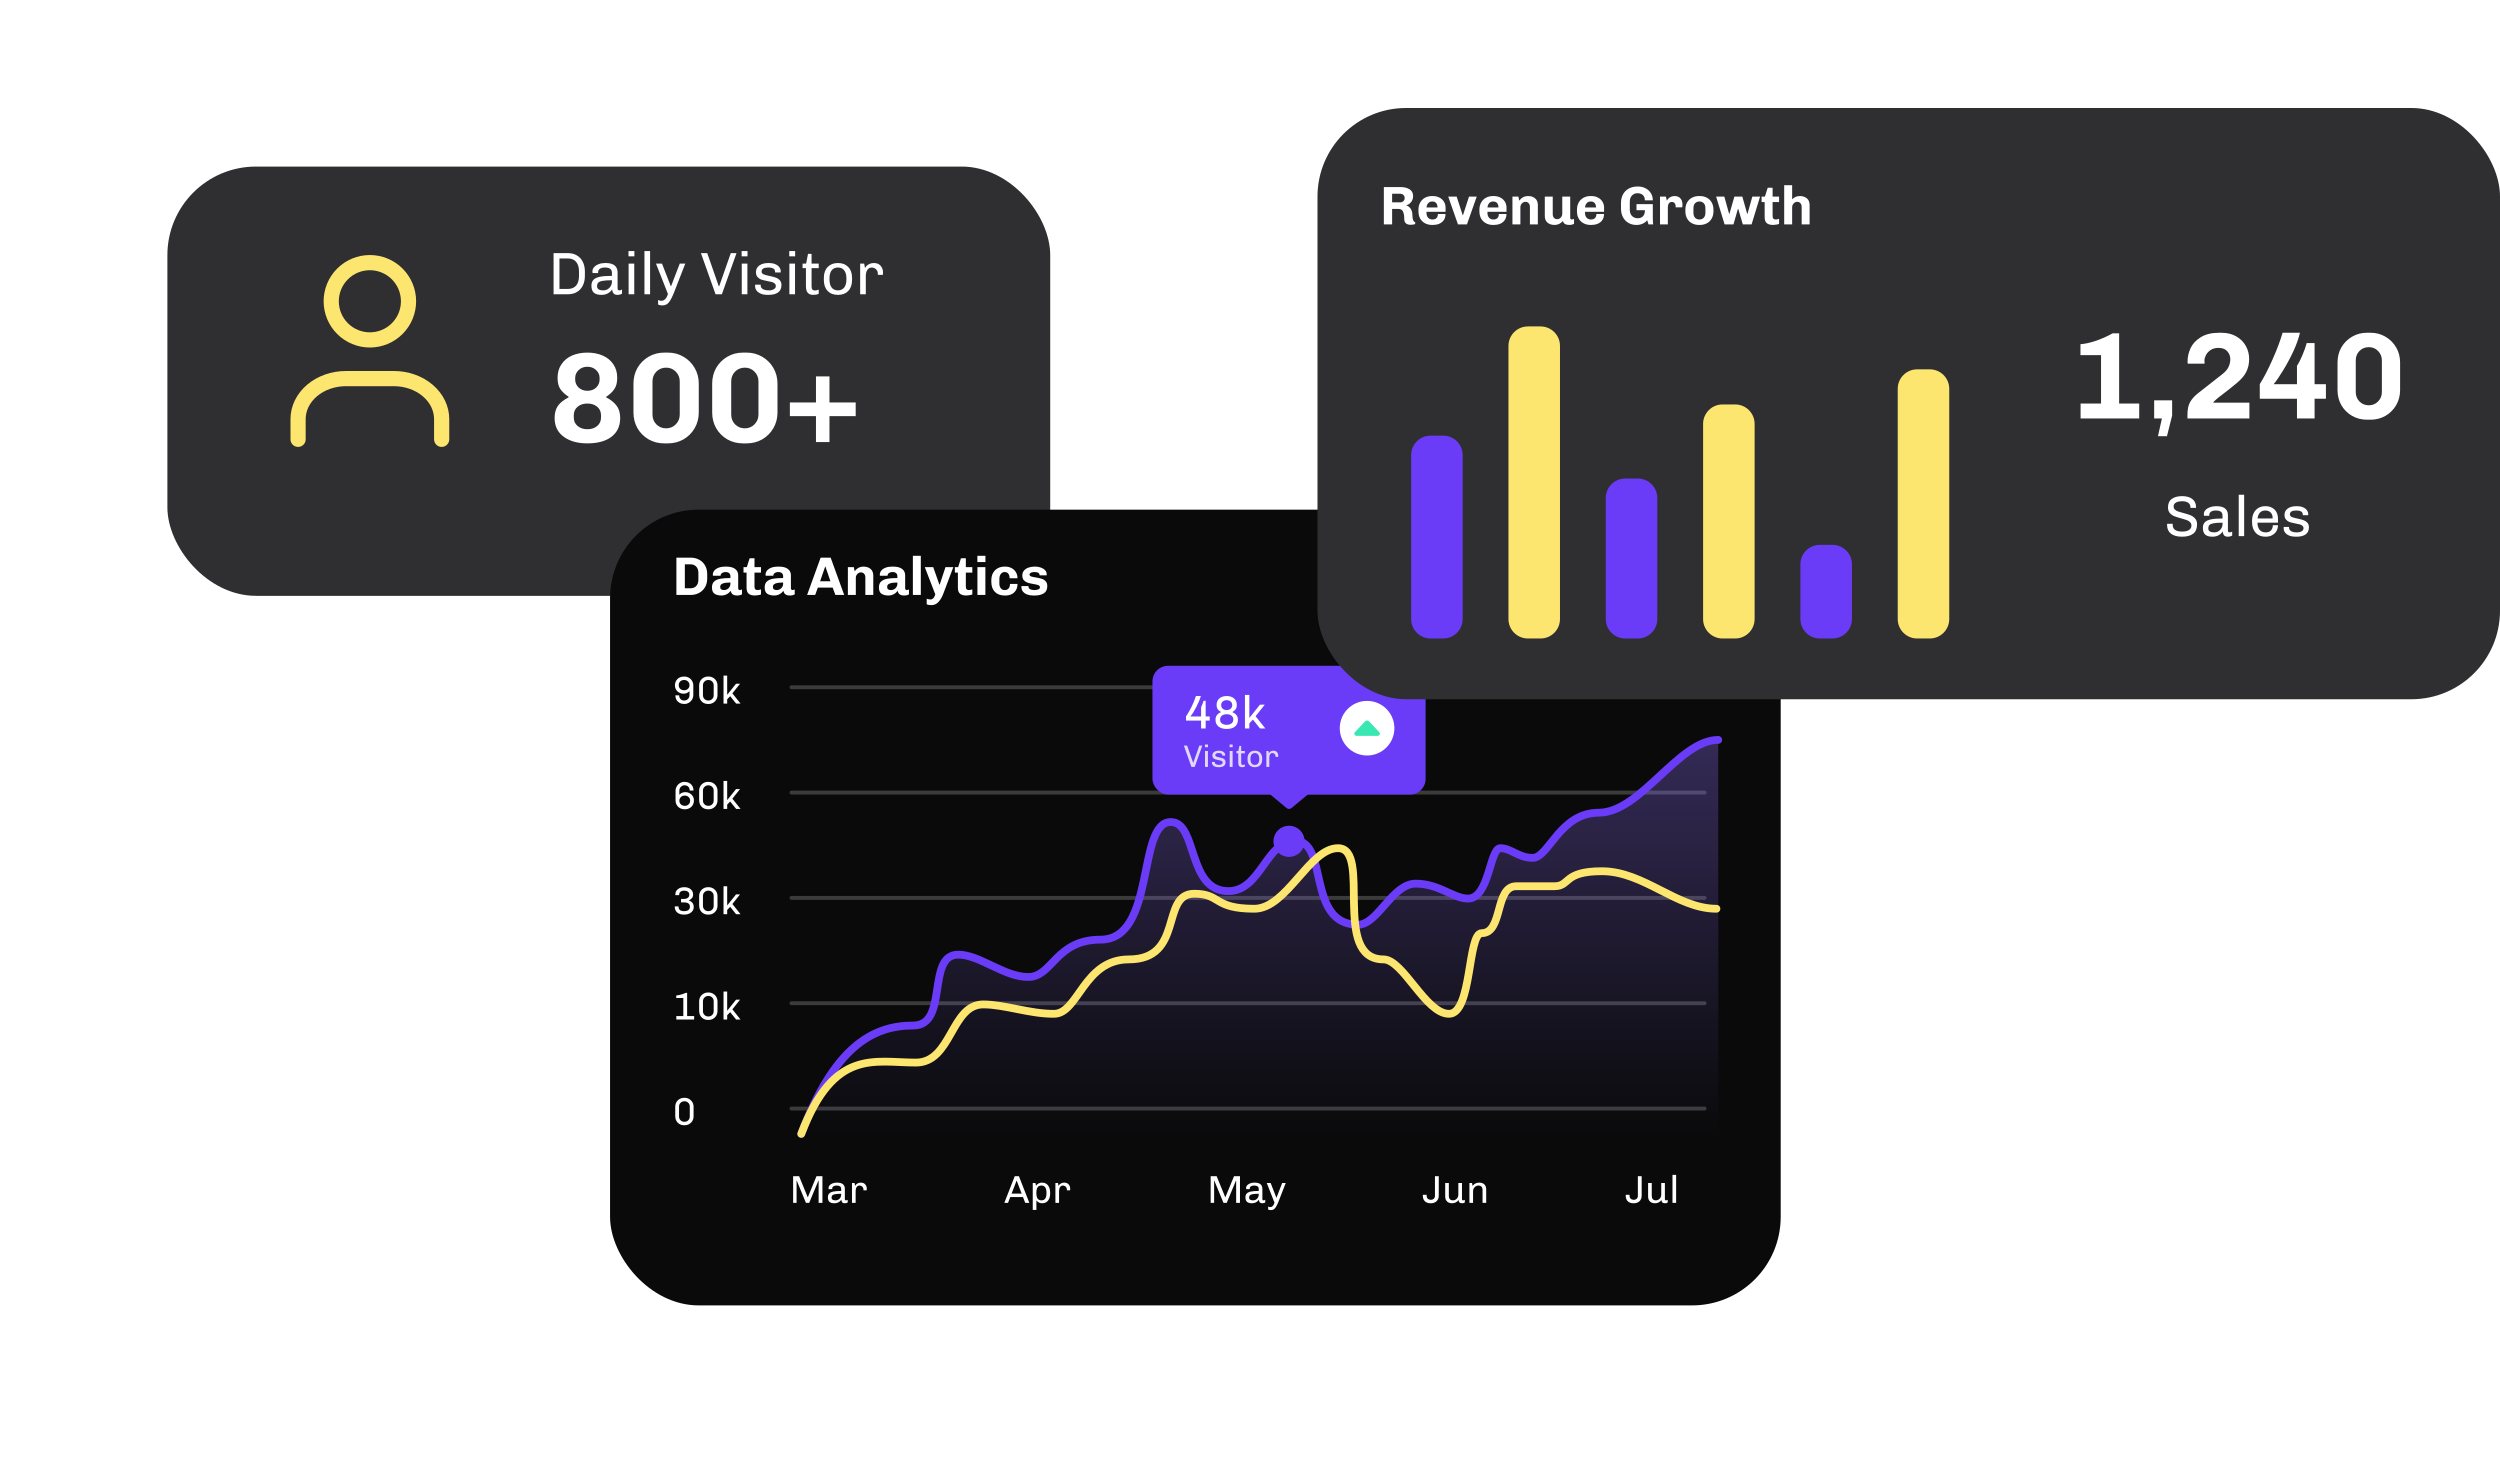 <svg width="463" height="270" viewBox="0 0 463 270" fill="none" xmlns="http://www.w3.org/2000/svg">
<g filter="url(#filter0_d_687_7328)">
<rect x="31" y="24.5" width="163.5" height="79.5" rx="16.406" fill="#2F2F32"/>
</g>
<g clip-path="url(#clip0_687_7328)">
<path d="M61.341 55.796C61.341 57.695 62.095 59.516 63.438 60.858C64.781 62.201 66.601 62.955 68.5 62.955C70.399 62.955 72.22 62.201 73.562 60.858C74.905 59.516 75.659 57.695 75.659 55.796C75.659 53.898 74.905 52.077 73.562 50.734C72.22 49.392 70.399 48.637 68.5 48.637C66.601 48.637 64.781 49.392 63.438 50.734C62.095 52.077 61.341 53.898 61.341 55.796Z" stroke="#FCE670" stroke-width="2.812" stroke-linecap="round" stroke-linejoin="round"/>
<path d="M55.205 81.364V77.614C55.205 75.625 56.139 73.717 57.801 72.311C59.463 70.904 61.718 70.114 64.069 70.114H72.932C75.283 70.114 77.538 70.904 79.2 72.311C80.862 73.717 81.796 75.625 81.796 77.614V81.364" stroke="#FCE670" stroke-width="2.812" stroke-linecap="round" stroke-linejoin="round"/>
</g>
<path d="M112.262 73.589C113.119 74.034 113.762 74.549 114.191 75.137C114.635 75.708 114.857 76.47 114.857 77.423C114.857 78.915 114.318 80.073 113.238 80.899C112.159 81.708 110.675 82.113 108.786 82.113C106.96 82.113 105.492 81.7 104.381 80.875C103.27 80.05 102.714 78.899 102.714 77.423C102.714 76.47 102.929 75.7 103.357 75.113C103.802 74.526 104.452 74.018 105.31 73.589V73.494C104.627 73.034 104.111 72.549 103.762 72.041C103.429 71.534 103.262 70.843 103.262 69.97C103.262 69.002 103.5 68.168 103.976 67.47C104.452 66.756 105.103 66.216 105.929 65.851C106.77 65.486 107.722 65.303 108.786 65.303C109.849 65.303 110.794 65.486 111.619 65.851C112.46 66.216 113.119 66.756 113.595 67.47C114.072 68.168 114.31 69.002 114.31 69.97C114.31 70.843 114.135 71.534 113.786 72.041C113.453 72.549 112.945 73.034 112.262 73.494V73.589ZM106.524 70.28C106.524 70.867 106.738 71.367 107.167 71.78C107.595 72.177 108.135 72.375 108.786 72.375C109.437 72.375 109.976 72.177 110.405 71.78C110.833 71.367 111.048 70.867 111.048 70.28V70.018C111.048 69.43 110.833 68.938 110.405 68.541C109.976 68.129 109.437 67.922 108.786 67.922C108.135 67.922 107.595 68.129 107.167 68.541C106.738 68.938 106.524 69.43 106.524 70.018V70.28ZM106.262 77.303C106.262 77.97 106.5 78.502 106.976 78.899C107.452 79.296 108.056 79.494 108.786 79.494C109.516 79.494 110.119 79.296 110.595 78.899C111.072 78.502 111.31 77.97 111.31 77.303V76.923C111.31 76.256 111.072 75.724 110.595 75.327C110.119 74.93 109.516 74.732 108.786 74.732C108.056 74.732 107.452 74.93 106.976 75.327C106.5 75.724 106.262 76.256 106.262 76.923V77.303ZM129.412 76.399C129.412 77.462 129.158 78.43 128.65 79.303C128.143 80.177 127.452 80.867 126.579 81.375C125.706 81.867 124.746 82.113 123.698 82.113H123.008C121.96 82.113 121 81.867 120.127 81.375C119.254 80.867 118.563 80.177 118.055 79.303C117.563 78.43 117.317 77.462 117.317 76.399V71.041C117.317 69.978 117.563 69.01 118.055 68.137C118.563 67.264 119.254 66.573 120.127 66.065C121 65.557 121.96 65.303 123.008 65.303H123.698C124.746 65.303 125.706 65.557 126.579 66.065C127.452 66.573 128.143 67.264 128.65 68.137C129.158 69.01 129.412 69.978 129.412 71.041V76.399ZM125.889 70.637C125.889 69.922 125.642 69.319 125.15 68.827C124.674 68.335 124.079 68.089 123.365 68.089C122.65 68.089 122.047 68.335 121.555 68.827C121.079 69.319 120.841 69.922 120.841 70.637V76.78C120.841 77.494 121.079 78.097 121.555 78.589C122.047 79.081 122.65 79.327 123.365 79.327C124.079 79.327 124.674 79.081 125.15 78.589C125.642 78.097 125.889 77.494 125.889 76.78V70.637ZM143.991 76.399C143.991 77.462 143.737 78.43 143.229 79.303C142.721 80.177 142.031 80.867 141.158 81.375C140.285 81.867 139.325 82.113 138.277 82.113H137.586C136.539 82.113 135.578 81.867 134.705 81.375C133.832 80.867 133.142 80.177 132.634 79.303C132.142 78.43 131.896 77.462 131.896 76.399V71.041C131.896 69.978 132.142 69.01 132.634 68.137C133.142 67.264 133.832 66.573 134.705 66.065C135.578 65.557 136.539 65.303 137.586 65.303H138.277C139.325 65.303 140.285 65.557 141.158 66.065C142.031 66.573 142.721 67.264 143.229 68.137C143.737 69.01 143.991 69.978 143.991 71.041V76.399ZM140.467 70.637C140.467 69.922 140.221 69.319 139.729 68.827C139.253 68.335 138.658 68.089 137.944 68.089C137.229 68.089 136.626 68.335 136.134 68.827C135.658 69.319 135.42 69.922 135.42 70.637V76.78C135.42 77.494 135.658 78.097 136.134 78.589C136.626 79.081 137.229 79.327 137.944 79.327C138.658 79.327 139.253 79.081 139.729 78.589C140.221 78.097 140.467 77.494 140.467 76.78V70.637ZM153.618 74.542H158.475V77.065H153.618V81.875H151.118V77.065H146.284V74.542H151.118V69.708H153.618V74.542Z" fill="white"/>
<path d="M105.167 46.878C105.804 46.878 106.359 47.018 106.833 47.3C107.307 47.574 107.674 47.97 107.933 48.489C108.193 49 108.322 49.604 108.322 50.3V51.078C108.322 51.774 108.193 52.382 107.933 52.9C107.674 53.411 107.307 53.807 106.833 54.089C106.359 54.363 105.804 54.5 105.167 54.5H102.522V46.878H105.167ZM103.611 47.867V53.511H105.167C105.826 53.511 106.333 53.307 106.689 52.9C107.052 52.485 107.233 51.878 107.233 51.078V50.3C107.233 49.515 107.056 48.915 106.7 48.5C106.352 48.078 105.841 47.867 105.167 47.867H103.611ZM112.154 48.711C112.902 48.711 113.457 48.859 113.82 49.156C114.191 49.452 114.376 49.881 114.376 50.444V53.389C114.376 53.522 114.405 53.622 114.465 53.689C114.524 53.748 114.598 53.778 114.687 53.778C114.857 53.778 115.028 53.726 115.198 53.622V54.389C114.946 54.537 114.661 54.611 114.342 54.611C114.024 54.611 113.787 54.522 113.631 54.344C113.476 54.159 113.391 53.907 113.376 53.589C112.916 54.27 112.254 54.611 111.387 54.611C110.765 54.611 110.298 54.478 109.987 54.211C109.683 53.937 109.531 53.507 109.531 52.922C109.531 52.463 109.65 52.104 109.887 51.844C110.124 51.578 110.516 51.385 111.065 51.267C111.613 51.148 112.368 51.089 113.331 51.089V50.567C113.331 50.189 113.22 49.926 112.998 49.778C112.776 49.622 112.454 49.544 112.031 49.544C111.631 49.544 111.32 49.622 111.098 49.778C110.876 49.933 110.765 50.152 110.765 50.433V50.567H109.742C109.728 50.463 109.72 50.341 109.72 50.2C109.72 49.941 109.824 49.696 110.031 49.467C110.239 49.237 110.52 49.056 110.876 48.922C111.231 48.781 111.624 48.711 112.054 48.711H112.154ZM113.331 51.9C112.554 51.9 111.965 51.941 111.565 52.022C111.172 52.096 110.909 52.211 110.776 52.367C110.642 52.522 110.576 52.737 110.576 53.011C110.576 53.522 110.965 53.778 111.742 53.778C112.016 53.778 112.276 53.711 112.52 53.578C112.765 53.437 112.961 53.241 113.109 52.989C113.257 52.737 113.331 52.448 113.331 52.122V51.9ZM117.486 46.5V47.467H116.398V46.5H117.486ZM117.464 48.822V54.5H116.42V48.822H117.464ZM120.395 46.5V54.5H119.351V46.5H120.395ZM124.79 54.278C124.539 54.9 124.305 55.374 124.09 55.7C123.876 56.033 123.657 56.259 123.435 56.378C123.213 56.504 122.953 56.567 122.657 56.567C122.383 56.567 122.124 56.515 121.879 56.411V55.556C122.124 55.659 122.309 55.711 122.435 55.711C122.739 55.711 122.99 55.607 123.19 55.4C123.398 55.2 123.568 54.882 123.701 54.444L121.49 48.822H122.601L124.235 53.011H124.279L125.89 48.822H126.913L124.79 54.278ZM136.4 46.878L133.689 54.5H132.522L129.811 46.878H130.978L133.122 53.022H133.189L135.345 46.878H136.4ZM138.439 46.5V47.467H137.351V46.5H138.439ZM138.417 48.822V54.5H137.373V48.822H138.417ZM142.426 48.711C142.848 48.711 143.222 48.778 143.548 48.911C143.881 49.044 144.137 49.23 144.315 49.467C144.5 49.704 144.592 49.967 144.592 50.255L144.581 50.456H143.548V50.355C143.548 49.815 143.129 49.544 142.292 49.544C141.463 49.544 141.048 49.792 141.048 50.289C141.048 50.519 141.166 50.689 141.404 50.8C141.641 50.904 142.004 51.004 142.492 51.1C142.959 51.196 143.341 51.296 143.637 51.4C143.941 51.504 144.196 51.667 144.404 51.889C144.618 52.111 144.726 52.411 144.726 52.789C144.726 53.396 144.518 53.852 144.104 54.156C143.689 54.459 143.092 54.611 142.315 54.611H142.148C141.681 54.611 141.274 54.541 140.926 54.4C140.578 54.252 140.307 54.056 140.115 53.811C139.929 53.559 139.841 53.278 139.848 52.967V52.722H140.881V52.833C140.881 53.463 141.411 53.778 142.47 53.778C142.781 53.778 143.059 53.707 143.304 53.567C143.555 53.426 143.681 53.233 143.681 52.989C143.681 52.782 143.611 52.618 143.47 52.5C143.337 52.382 143.17 52.293 142.97 52.233C142.77 52.174 142.492 52.115 142.137 52.056C141.678 51.967 141.307 51.878 141.026 51.789C140.744 51.693 140.504 51.533 140.304 51.311C140.104 51.089 140.004 50.785 140.004 50.4C140.004 49.874 140.211 49.463 140.626 49.167C141.041 48.863 141.607 48.711 142.326 48.711H142.426ZM147.261 46.5V47.467H146.172V46.5H147.261ZM147.239 48.822V54.5H146.194V48.822H147.239ZM150.303 48.822H151.625V49.656H150.303V53.044C150.303 53.311 150.355 53.504 150.459 53.622C150.562 53.741 150.722 53.8 150.936 53.8C151.129 53.8 151.359 53.744 151.625 53.633V54.411C151.359 54.544 151.014 54.611 150.592 54.611C150.155 54.611 149.822 54.481 149.592 54.222C149.37 53.963 149.259 53.552 149.259 52.989V49.656H148.636V48.822H149.292L149.647 47.011H150.303V48.822ZM155.189 48.711C155.981 48.711 156.615 48.956 157.089 49.444C157.563 49.933 157.8 50.604 157.8 51.456V51.867C157.8 52.718 157.567 53.389 157.1 53.878C156.633 54.367 155.996 54.611 155.189 54.611C154.381 54.611 153.744 54.367 153.278 53.878C152.811 53.389 152.578 52.718 152.578 51.867V51.456C152.578 50.604 152.815 49.933 153.289 49.444C153.763 48.956 154.396 48.711 155.189 48.711ZM155.189 49.544C154.692 49.544 154.307 49.715 154.033 50.056C153.759 50.396 153.622 50.896 153.622 51.556V51.767C153.622 52.411 153.755 52.907 154.022 53.255C154.296 53.604 154.685 53.778 155.189 53.778C155.678 53.778 156.059 53.607 156.333 53.267C156.615 52.919 156.755 52.419 156.755 51.767V51.556C156.755 50.911 156.618 50.415 156.344 50.067C156.078 49.718 155.692 49.544 155.189 49.544ZM161.858 48.711C162.384 48.711 162.795 48.881 163.091 49.222C163.388 49.556 163.536 49.978 163.536 50.489L163.502 50.911H162.58V50.667C162.58 50.444 162.525 50.248 162.413 50.078C162.302 49.907 162.162 49.778 161.991 49.689C161.821 49.593 161.65 49.544 161.48 49.544C161.125 49.544 160.847 49.685 160.647 49.967C160.447 50.248 160.347 50.63 160.347 51.111V54.5H159.302V48.822H160.047L160.202 49.667C160.247 49.519 160.347 49.37 160.502 49.222C160.658 49.074 160.85 48.952 161.08 48.855C161.317 48.759 161.576 48.711 161.858 48.711Z" fill="white"/>
<g filter="url(#filter1_d_687_7328)">
<rect x="112.982" y="88.629" width="216.804" height="147.371" rx="16.406" fill="#0A0A0B"/>
</g>
<line opacity="0.2" x1="146.583" y1="205.299" x2="315.692" y2="205.299" stroke="white" stroke-width="0.72" stroke-linecap="round"/>
<line opacity="0.2" x1="146.583" y1="185.794" x2="315.692" y2="185.794" stroke="white" stroke-width="0.72" stroke-linecap="round"/>
<line opacity="0.2" x1="146.583" y1="166.289" x2="315.692" y2="166.289" stroke="white" stroke-width="0.72" stroke-linecap="round"/>
<line opacity="0.2" x1="146.583" y1="146.784" x2="315.692" y2="146.784" stroke="white" stroke-width="0.72" stroke-linecap="round"/>
<line opacity="0.2" x1="146.583" y1="127.279" x2="315.692" y2="127.279" stroke="white" stroke-width="0.72" stroke-linecap="round"/>
<path d="M126.774 144.8C127.095 144.8 127.381 144.867 127.631 145.001C127.885 145.135 128.082 145.325 128.221 145.57C128.365 145.81 128.437 146.088 128.437 146.405H127.731C127.731 146.107 127.645 145.872 127.472 145.699C127.299 145.527 127.067 145.44 126.774 145.44C126.601 145.44 126.44 145.483 126.292 145.57C126.148 145.656 126.033 145.774 125.946 145.922C125.86 146.066 125.817 146.225 125.817 146.398V147.175C126.114 146.858 126.486 146.7 126.932 146.7C127.22 146.7 127.484 146.767 127.724 146.901C127.969 147.036 128.161 147.221 128.3 147.456C128.444 147.686 128.516 147.94 128.516 148.219C128.516 148.545 128.444 148.835 128.3 149.09C128.156 149.339 127.954 149.534 127.695 149.673C127.436 149.812 127.143 149.882 126.817 149.882C126.491 149.882 126.198 149.812 125.939 149.673C125.68 149.529 125.476 149.33 125.327 149.075C125.183 148.816 125.111 148.526 125.111 148.204V146.462C125.111 146.165 125.186 145.889 125.334 145.635C125.483 145.375 125.685 145.171 125.939 145.023C126.198 144.874 126.476 144.8 126.774 144.8ZM126.817 147.341C126.534 147.341 126.296 147.432 126.105 147.614C125.913 147.792 125.817 148.017 125.817 148.291C125.817 148.564 125.913 148.792 126.105 148.975C126.296 149.152 126.534 149.241 126.817 149.241C127.1 149.241 127.335 149.155 127.523 148.982C127.715 148.804 127.811 148.574 127.811 148.291C127.811 148.008 127.715 147.78 127.523 147.607C127.335 147.429 127.1 147.341 126.817 147.341ZM131.224 144.8C131.527 144.8 131.802 144.872 132.052 145.015C132.306 145.159 132.508 145.359 132.657 145.613C132.805 145.867 132.88 146.153 132.88 146.47V148.219C132.88 148.531 132.808 148.814 132.664 149.068C132.52 149.318 132.321 149.517 132.066 149.666C131.817 149.81 131.536 149.882 131.224 149.882H131.131C130.814 149.882 130.528 149.81 130.274 149.666C130.024 149.517 129.83 149.315 129.691 149.061C129.552 148.807 129.482 148.526 129.482 148.219V146.47C129.482 146.148 129.554 145.86 129.698 145.606C129.847 145.351 130.046 145.155 130.296 145.015C130.545 144.872 130.824 144.8 131.131 144.8H131.224ZM131.181 145.44C130.903 145.44 130.668 145.534 130.476 145.721C130.284 145.903 130.188 146.134 130.188 146.412V148.269C130.188 148.547 130.284 148.78 130.476 148.967C130.668 149.15 130.903 149.241 131.181 149.241C131.469 149.241 131.707 149.147 131.894 148.96C132.081 148.773 132.174 148.543 132.174 148.269V146.412C132.174 146.138 132.081 145.908 131.894 145.721C131.707 145.534 131.469 145.44 131.181 145.44ZM134.674 144.627V148.183L136.315 146.131H137.057L135.638 147.916L137.15 149.81H136.33L135.228 148.442L134.674 149.018V149.81H133.997V144.627H134.674Z" fill="white"/>
<path d="M126.76 164.305C127.071 164.305 127.35 164.362 127.595 164.478C127.839 164.593 128.029 164.754 128.163 164.96C128.298 165.162 128.365 165.389 128.365 165.644C128.365 165.917 128.295 166.143 128.156 166.32C128.022 166.493 127.83 166.637 127.58 166.752L127.587 166.774C127.861 166.86 128.077 167.007 128.235 167.213C128.398 167.415 128.48 167.674 128.48 167.99C128.48 168.259 128.406 168.499 128.257 168.71C128.108 168.921 127.902 169.087 127.638 169.207C127.374 169.327 127.081 169.387 126.76 169.387H126.673C126.15 169.387 125.733 169.257 125.421 168.998C125.114 168.734 124.96 168.374 124.96 167.918V167.861H125.665V167.94C125.665 168.204 125.754 168.406 125.932 168.545C126.109 168.679 126.364 168.746 126.695 168.746C127.036 168.746 127.299 168.679 127.487 168.545C127.679 168.406 127.775 168.197 127.775 167.918C127.775 167.391 127.405 167.127 126.666 167.127H126.126V166.479H126.68C126.973 166.479 127.208 166.412 127.386 166.277C127.568 166.143 127.659 165.951 127.659 165.701C127.659 165.457 127.571 165.269 127.393 165.14C127.22 165.01 126.988 164.946 126.695 164.946C126.421 164.946 126.2 165.013 126.033 165.147C125.865 165.281 125.781 165.469 125.781 165.709V165.773H125.075V165.644C125.075 165.38 125.145 165.147 125.284 164.946C125.428 164.739 125.622 164.581 125.867 164.47C126.117 164.36 126.392 164.305 126.695 164.305H126.76ZM131.224 164.305C131.527 164.305 131.802 164.377 132.052 164.521C132.306 164.665 132.508 164.864 132.657 165.118C132.805 165.373 132.88 165.658 132.88 165.975V167.724C132.88 168.036 132.808 168.319 132.664 168.574C132.52 168.823 132.321 169.022 132.066 169.171C131.817 169.315 131.536 169.387 131.224 169.387H131.131C130.814 169.387 130.528 169.315 130.274 169.171C130.024 169.022 129.83 168.821 129.691 168.566C129.552 168.312 129.482 168.031 129.482 167.724V165.975C129.482 165.653 129.554 165.365 129.698 165.111C129.847 164.857 130.046 164.66 130.296 164.521C130.545 164.377 130.824 164.305 131.131 164.305H131.224ZM131.181 164.946C130.903 164.946 130.668 165.039 130.476 165.226C130.284 165.409 130.188 165.639 130.188 165.917V167.774C130.188 168.053 130.284 168.286 130.476 168.473C130.668 168.655 130.903 168.746 131.181 168.746C131.469 168.746 131.707 168.653 131.894 168.466C132.081 168.278 132.174 168.048 132.174 167.774V165.917C132.174 165.644 132.081 165.413 131.894 165.226C131.707 165.039 131.469 164.946 131.181 164.946ZM134.674 164.132V167.688L136.315 165.637H137.057L135.638 167.422L137.15 169.315H136.33L135.228 167.947L134.674 168.523V169.315H133.997V164.132H134.674Z" fill="white"/>
<path d="M127.256 188.179H128.552V188.82H125.255V188.179H126.551V184.825H125.241V184.364C125.812 184.306 126.392 184.146 126.983 183.882H127.256V188.179ZM131.224 183.81C131.527 183.81 131.802 183.882 132.052 184.026C132.306 184.17 132.508 184.369 132.657 184.623C132.805 184.878 132.88 185.163 132.88 185.48V187.229C132.88 187.541 132.808 187.824 132.664 188.078C132.52 188.328 132.321 188.527 132.066 188.676C131.817 188.82 131.536 188.892 131.224 188.892H131.131C130.814 188.892 130.528 188.82 130.274 188.676C130.024 188.527 129.83 188.326 129.691 188.071C129.552 187.817 129.482 187.536 129.482 187.229V185.48C129.482 185.158 129.554 184.87 129.698 184.616C129.847 184.362 130.046 184.165 130.296 184.026C130.545 183.882 130.824 183.81 131.131 183.81H131.224ZM131.181 184.45C130.903 184.45 130.668 184.544 130.476 184.731C130.284 184.914 130.188 185.144 130.188 185.422V187.279C130.188 187.558 130.284 187.79 130.476 187.978C130.668 188.16 130.903 188.251 131.181 188.251C131.469 188.251 131.707 188.158 131.894 187.97C132.081 187.783 132.174 187.553 132.174 187.279V185.422C132.174 185.149 132.081 184.918 131.894 184.731C131.707 184.544 131.469 184.45 131.181 184.45ZM134.674 183.637V187.193L136.315 185.141H137.057L135.638 186.927L137.15 188.82H136.33L135.228 187.452L134.674 188.028V188.82H133.997V183.637H134.674Z" fill="white"/>
<path d="M126.796 203.314C127.098 203.314 127.374 203.386 127.623 203.53C127.878 203.674 128.079 203.873 128.228 204.128C128.377 204.382 128.451 204.667 128.451 204.984V206.733C128.451 207.045 128.379 207.328 128.235 207.583C128.091 207.832 127.892 208.031 127.638 208.18C127.388 208.324 127.107 208.396 126.796 208.396H126.702C126.385 208.396 126.1 208.324 125.845 208.18C125.596 208.031 125.401 207.83 125.262 207.576C125.123 207.321 125.054 207.041 125.054 206.733V204.984C125.054 204.663 125.126 204.375 125.27 204.12C125.418 203.866 125.617 203.669 125.867 203.53C126.117 203.386 126.395 203.314 126.702 203.314H126.796ZM126.752 203.955C126.474 203.955 126.239 204.048 126.047 204.236C125.855 204.418 125.759 204.648 125.759 204.927V206.784C125.759 207.062 125.855 207.295 126.047 207.482C126.239 207.664 126.474 207.756 126.752 207.756C127.04 207.756 127.278 207.662 127.465 207.475C127.652 207.288 127.746 207.057 127.746 206.784V204.927C127.746 204.653 127.652 204.423 127.465 204.236C127.278 204.048 127.04 203.955 126.752 203.955Z" fill="white"/>
<path d="M126.695 125.295C127.026 125.295 127.319 125.367 127.573 125.511C127.832 125.655 128.034 125.854 128.178 126.108C128.326 126.362 128.401 126.65 128.401 126.972V128.714C128.401 129.011 128.326 129.29 128.178 129.549C128.029 129.803 127.825 130.005 127.566 130.154C127.311 130.302 127.036 130.377 126.738 130.377C126.412 130.377 126.121 130.309 125.867 130.175C125.617 130.036 125.423 129.846 125.284 129.606C125.145 129.362 125.075 129.083 125.075 128.771H125.781C125.781 129.069 125.867 129.304 126.04 129.477C126.212 129.65 126.445 129.736 126.738 129.736C126.911 129.736 127.069 129.693 127.213 129.606C127.362 129.52 127.479 129.405 127.566 129.261C127.652 129.112 127.695 128.951 127.695 128.779V128.001C127.403 128.318 127.031 128.476 126.58 128.476C126.292 128.476 126.025 128.409 125.781 128.275C125.541 128.14 125.349 127.958 125.205 127.728C125.066 127.493 124.996 127.236 124.996 126.957C124.996 126.631 125.068 126.343 125.212 126.094C125.356 125.839 125.555 125.643 125.809 125.503C126.069 125.364 126.364 125.295 126.695 125.295ZM126.695 125.935C126.412 125.935 126.174 126.024 125.982 126.202C125.795 126.374 125.701 126.602 125.701 126.885C125.701 127.169 125.795 127.399 125.982 127.577C126.174 127.749 126.412 127.836 126.695 127.836C126.978 127.836 127.215 127.747 127.407 127.569C127.599 127.392 127.695 127.164 127.695 126.885C127.695 126.607 127.599 126.379 127.407 126.202C127.215 126.024 126.978 125.935 126.695 125.935ZM131.224 125.295C131.527 125.295 131.802 125.367 132.052 125.511C132.306 125.655 132.508 125.854 132.657 126.108C132.805 126.362 132.88 126.648 132.88 126.965V128.714C132.88 129.026 132.808 129.309 132.664 129.563C132.52 129.813 132.321 130.012 132.066 130.161C131.817 130.305 131.536 130.377 131.224 130.377H131.131C130.814 130.377 130.528 130.305 130.274 130.161C130.024 130.012 129.83 129.81 129.691 129.556C129.552 129.302 129.482 129.021 129.482 128.714V126.965C129.482 126.643 129.554 126.355 129.698 126.101C129.847 125.847 130.046 125.65 130.296 125.511C130.545 125.367 130.824 125.295 131.131 125.295H131.224ZM131.181 125.935C130.903 125.935 130.668 126.029 130.476 126.216C130.284 126.398 130.188 126.629 130.188 126.907V128.764C130.188 129.043 130.284 129.275 130.476 129.462C130.668 129.645 130.903 129.736 131.181 129.736C131.469 129.736 131.707 129.642 131.894 129.455C132.081 129.268 132.174 129.038 132.174 128.764V126.907C132.174 126.634 132.081 126.403 131.894 126.216C131.707 126.029 131.469 125.935 131.181 125.935ZM134.674 125.122V128.678L136.315 126.626H137.057L135.638 128.412L137.15 130.305H136.33L135.228 128.937L134.674 129.513V130.305H133.997V125.122H134.674Z" fill="white"/>
<path d="M152.314 217.835V222.773H151.609V218.663H151.566L149.86 222.773H149.262L147.563 218.663H147.527V222.773H146.887V217.835H147.995L149.586 221.722H149.615L151.213 217.835H152.314ZM155.024 219.023C155.509 219.023 155.869 219.119 156.104 219.311C156.344 219.503 156.464 219.781 156.464 220.146V222.053C156.464 222.139 156.483 222.204 156.521 222.247C156.56 222.286 156.608 222.305 156.665 222.305C156.776 222.305 156.886 222.271 156.996 222.204V222.701C156.833 222.797 156.649 222.845 156.442 222.845C156.236 222.845 156.082 222.787 155.982 222.672C155.881 222.552 155.826 222.389 155.816 222.183C155.518 222.624 155.089 222.845 154.527 222.845C154.124 222.845 153.822 222.759 153.62 222.586C153.424 222.408 153.325 222.13 153.325 221.751C153.325 221.453 153.402 221.221 153.556 221.053C153.709 220.88 153.964 220.755 154.319 220.678C154.674 220.601 155.163 220.563 155.787 220.563V220.225C155.787 219.98 155.715 219.81 155.571 219.714C155.427 219.613 155.219 219.562 154.945 219.562C154.686 219.562 154.484 219.613 154.34 219.714C154.196 219.814 154.124 219.956 154.124 220.138V220.225H153.462C153.453 220.158 153.448 220.078 153.448 219.987C153.448 219.819 153.515 219.661 153.649 219.512C153.784 219.363 153.966 219.246 154.196 219.159C154.427 219.068 154.681 219.023 154.959 219.023H155.024ZM155.787 221.089C155.283 221.089 154.902 221.115 154.643 221.168C154.388 221.216 154.218 221.29 154.132 221.391C154.045 221.492 154.002 221.631 154.002 221.808C154.002 222.139 154.254 222.305 154.758 222.305C154.935 222.305 155.103 222.262 155.262 222.175C155.42 222.084 155.547 221.957 155.643 221.794C155.739 221.631 155.787 221.444 155.787 221.233V221.089ZM159.444 219.023C159.784 219.023 160.051 219.133 160.243 219.354C160.435 219.57 160.531 219.843 160.531 220.174L160.509 220.448H159.912V220.29C159.912 220.146 159.876 220.018 159.804 219.908C159.732 219.798 159.64 219.714 159.53 219.656C159.42 219.594 159.309 219.562 159.199 219.562C158.969 219.562 158.789 219.654 158.659 219.836C158.529 220.018 158.465 220.266 158.465 220.577V222.773H157.788V219.095H158.27L158.371 219.642C158.4 219.546 158.465 219.45 158.565 219.354C158.666 219.258 158.791 219.179 158.94 219.116C159.093 219.054 159.261 219.023 159.444 219.023Z" fill="white"/>
<path d="M188.706 217.835L190.635 222.773H189.872L189.455 221.7H187.094L186.684 222.773H186L187.929 217.835H188.706ZM188.303 218.684H188.26L187.346 221.06H189.21L188.303 218.684ZM192.999 219.023C193.464 219.023 193.829 219.193 194.093 219.534C194.357 219.874 194.489 220.342 194.489 220.937V221.017C194.489 221.583 194.357 222.029 194.093 222.355C193.834 222.682 193.469 222.845 192.999 222.845C192.548 222.845 192.195 222.665 191.941 222.305V224.076H191.264V219.095H191.768C191.802 219.248 191.833 219.416 191.862 219.598C192.135 219.215 192.514 219.023 192.999 219.023ZM192.877 219.562C192.55 219.562 192.31 219.675 192.157 219.901C192.008 220.126 191.934 220.469 191.934 220.93C191.934 221.4 192.01 221.748 192.164 221.974C192.322 222.195 192.56 222.305 192.877 222.305C193.193 222.305 193.428 222.192 193.582 221.967C193.736 221.741 193.812 221.396 193.812 220.93C193.812 220.46 193.733 220.114 193.575 219.894C193.421 219.673 193.189 219.562 192.877 219.562ZM197.116 219.023C197.457 219.023 197.724 219.133 197.916 219.354C198.107 219.57 198.203 219.843 198.203 220.174L198.182 220.448H197.584V220.29C197.584 220.146 197.548 220.018 197.476 219.908C197.404 219.798 197.313 219.714 197.203 219.656C197.092 219.594 196.982 219.562 196.872 219.562C196.641 219.562 196.461 219.654 196.332 219.836C196.202 220.018 196.138 220.266 196.138 220.577V222.773H195.461V219.095H195.943L196.044 219.642C196.073 219.546 196.138 219.45 196.238 219.354C196.339 219.258 196.464 219.179 196.613 219.116C196.766 219.054 196.934 219.023 197.116 219.023Z" fill="white"/>
<path d="M229.643 217.835V222.773H228.937V218.663H228.894L227.188 222.773H226.59L224.892 218.663H224.856V222.773H224.215V217.835H225.324L226.914 221.722H226.943L228.541 217.835H229.643ZM232.353 219.023C232.837 219.023 233.197 219.119 233.432 219.311C233.672 219.503 233.792 219.781 233.792 220.146V222.053C233.792 222.139 233.811 222.204 233.85 222.247C233.888 222.286 233.936 222.305 233.994 222.305C234.104 222.305 234.214 222.271 234.325 222.204V222.701C234.162 222.797 233.977 222.845 233.771 222.845C233.564 222.845 233.411 222.787 233.31 222.672C233.209 222.552 233.154 222.389 233.144 222.183C232.847 222.624 232.417 222.845 231.856 222.845C231.453 222.845 231.15 222.759 230.949 222.586C230.752 222.408 230.654 222.13 230.654 221.751C230.654 221.453 230.73 221.221 230.884 221.053C231.038 220.88 231.292 220.755 231.647 220.678C232.002 220.601 232.492 220.563 233.116 220.563V220.225C233.116 219.98 233.044 219.81 232.9 219.714C232.756 219.613 232.547 219.562 232.273 219.562C232.014 219.562 231.813 219.613 231.669 219.714C231.525 219.814 231.453 219.956 231.453 220.138V220.225H230.79C230.781 220.158 230.776 220.078 230.776 219.987C230.776 219.819 230.843 219.661 230.978 219.512C231.112 219.363 231.294 219.246 231.525 219.159C231.755 219.068 232.009 219.023 232.288 219.023H232.353ZM233.116 221.089C232.612 221.089 232.23 221.115 231.971 221.168C231.717 221.216 231.546 221.29 231.46 221.391C231.374 221.492 231.33 221.631 231.33 221.808C231.33 222.139 231.582 222.305 232.086 222.305C232.264 222.305 232.432 222.262 232.59 222.175C232.748 222.084 232.876 221.957 232.972 221.794C233.068 221.631 233.116 221.444 233.116 221.233V221.089ZM236.743 222.629C236.58 223.032 236.429 223.339 236.29 223.55C236.151 223.766 236.009 223.913 235.865 223.989C235.721 224.071 235.553 224.112 235.361 224.112C235.184 224.112 235.016 224.078 234.857 224.011V223.457C235.016 223.524 235.136 223.558 235.217 223.558C235.414 223.558 235.577 223.49 235.707 223.356C235.841 223.226 235.951 223.02 236.038 222.737L234.605 219.095H235.325L236.383 221.808H236.412L237.456 219.095H238.118L236.743 222.629Z" fill="white"/>
<path d="M266.459 221.427C266.459 221.864 266.325 222.209 266.056 222.463C265.788 222.718 265.435 222.845 264.998 222.845H264.933C264.497 222.845 264.149 222.723 263.89 222.478C263.635 222.233 263.508 221.883 263.508 221.427V221.276H264.214V221.47C264.214 221.686 264.285 221.864 264.429 222.003C264.578 222.137 264.765 222.204 264.991 222.204C265.216 222.204 265.399 222.137 265.538 222.003C265.682 221.868 265.754 221.691 265.754 221.47V217.835H266.459V221.427ZM270.759 222.053C270.759 222.139 270.779 222.204 270.817 222.247C270.855 222.286 270.903 222.305 270.961 222.305C271.067 222.305 271.175 222.271 271.285 222.204V222.701C271.136 222.797 270.985 222.845 270.831 222.845C270.572 222.845 270.39 222.792 270.284 222.687C270.184 222.581 270.128 222.432 270.119 222.24C269.989 222.432 269.821 222.581 269.615 222.687C269.413 222.792 269.181 222.845 268.917 222.845C268.547 222.845 268.242 222.737 268.002 222.521C267.767 222.3 267.65 221.984 267.65 221.571V219.095H268.326V221.448C268.326 222.02 268.586 222.305 269.104 222.305C269.272 222.305 269.43 222.259 269.579 222.168C269.732 222.077 269.855 221.955 269.946 221.801C270.037 221.643 270.083 221.47 270.083 221.283V219.095H270.759V222.053ZM273.949 219.023C274.353 219.023 274.669 219.131 274.9 219.347C275.13 219.562 275.245 219.879 275.245 220.297V222.773H274.569V220.419C274.569 219.848 274.309 219.562 273.791 219.562C273.618 219.562 273.458 219.608 273.309 219.699C273.16 219.79 273.04 219.915 272.949 220.074C272.858 220.227 272.812 220.398 272.812 220.585V222.773H272.135V219.095H272.625L272.719 219.634C273.026 219.227 273.436 219.023 273.949 219.023Z" fill="white"/>
<path d="M304.038 221.427C304.038 221.864 303.903 222.209 303.635 222.463C303.366 222.718 303.013 222.845 302.576 222.845H302.512C302.075 222.845 301.727 222.723 301.468 222.478C301.214 222.233 301.086 221.883 301.086 221.427V221.276H301.792V221.47C301.792 221.686 301.864 221.864 302.008 222.003C302.157 222.137 302.344 222.204 302.569 222.204C302.795 222.204 302.977 222.137 303.116 222.003C303.26 221.868 303.332 221.691 303.332 221.47V217.835H304.038V221.427ZM308.338 222.053C308.338 222.139 308.357 222.204 308.395 222.247C308.434 222.286 308.482 222.305 308.539 222.305C308.645 222.305 308.753 222.271 308.863 222.204V222.701C308.715 222.797 308.563 222.845 308.41 222.845C308.151 222.845 307.968 222.792 307.863 222.687C307.762 222.581 307.707 222.432 307.697 222.24C307.568 222.432 307.4 222.581 307.193 222.687C306.992 222.792 306.759 222.845 306.495 222.845C306.126 222.845 305.821 222.737 305.581 222.521C305.346 222.3 305.228 221.984 305.228 221.571V219.095H305.905V221.448C305.905 222.02 306.164 222.305 306.682 222.305C306.85 222.305 307.009 222.259 307.157 222.168C307.311 222.077 307.433 221.955 307.524 221.801C307.616 221.643 307.661 221.47 307.661 221.283V219.095H308.338V222.053ZM310.419 217.59V222.773H309.743V217.59H310.419Z" fill="white"/>
<path d="M127.89 103.274C128.461 103.274 128.978 103.395 129.442 103.637C129.912 103.878 130.285 104.231 130.561 104.695C130.836 105.158 130.974 105.706 130.974 106.337V107.123C130.974 107.755 130.836 108.302 130.561 108.766C130.285 109.23 129.912 109.582 129.442 109.824C128.978 110.066 128.461 110.187 127.89 110.187H125.27V103.274H127.89ZM126.832 108.947H127.89C128.32 108.947 128.669 108.81 128.938 108.534C129.207 108.252 129.341 107.856 129.341 107.345V106.116C129.341 105.605 129.207 105.212 128.938 104.937C128.669 104.654 128.32 104.513 127.89 104.513H126.832V108.947ZM135.272 106.71C135.272 106.482 135.198 106.297 135.051 106.156C134.91 106.015 134.678 105.944 134.355 105.944C134.167 105.944 134.006 105.978 133.872 106.045C133.737 106.106 133.633 106.183 133.559 106.277C133.492 106.371 133.458 106.458 133.458 106.539V106.62H132.037C132.024 106.539 132.017 106.478 132.017 106.438C132.017 106.149 132.111 105.891 132.299 105.662C132.494 105.434 132.763 105.256 133.106 105.128C133.448 105 133.841 104.937 134.285 104.937H134.496C135.222 104.937 135.773 105.081 136.149 105.37C136.525 105.652 136.713 106.042 136.713 106.539V108.917C136.713 109.038 136.74 109.129 136.794 109.189C136.855 109.25 136.925 109.28 137.006 109.28C137.073 109.28 137.147 109.267 137.227 109.24C137.308 109.213 137.372 109.189 137.419 109.169V110.076C137.17 110.217 136.875 110.288 136.532 110.288C136.163 110.288 135.88 110.214 135.686 110.066C135.491 109.912 135.376 109.697 135.343 109.421C134.873 109.999 134.295 110.288 133.61 110.288C133.099 110.288 132.679 110.184 132.35 109.975C132.021 109.767 131.856 109.371 131.856 108.786C131.856 108.309 131.99 107.946 132.259 107.698C132.535 107.443 132.914 107.271 133.398 107.184C133.882 107.097 134.506 107.053 135.272 107.053V106.71ZM135.272 107.879C134.634 107.879 134.157 107.943 133.841 108.071C133.532 108.192 133.378 108.393 133.378 108.675C133.378 108.897 133.438 109.055 133.559 109.149C133.687 109.236 133.878 109.28 134.134 109.28C134.308 109.28 134.483 109.233 134.658 109.139C134.832 109.045 134.977 108.911 135.091 108.736C135.212 108.561 135.272 108.366 135.272 108.151V107.879ZM140.933 110.096C140.798 110.15 140.62 110.194 140.398 110.227C140.183 110.268 139.992 110.288 139.824 110.288C139.307 110.288 138.917 110.177 138.655 109.955C138.393 109.734 138.262 109.364 138.262 108.847V106.045H137.698V105.037H138.312L138.826 103.395H139.733V105.037H140.933V106.045H139.733V108.595C139.733 108.863 139.784 109.045 139.884 109.139C139.992 109.233 140.133 109.28 140.308 109.28C140.388 109.28 140.492 109.267 140.62 109.24C140.748 109.213 140.852 109.183 140.933 109.149V110.096ZM145.035 106.71C145.035 106.482 144.961 106.297 144.813 106.156C144.672 106.015 144.44 105.944 144.118 105.944C143.93 105.944 143.769 105.978 143.634 106.045C143.5 106.106 143.396 106.183 143.322 106.277C143.255 106.371 143.221 106.458 143.221 106.539V106.62H141.8C141.787 106.539 141.78 106.478 141.78 106.438C141.78 106.149 141.874 105.891 142.062 105.662C142.257 105.434 142.526 105.256 142.868 105.128C143.211 105 143.604 104.937 144.047 104.937H144.259C144.985 104.937 145.536 105.081 145.912 105.37C146.288 105.652 146.476 106.042 146.476 106.539V108.917C146.476 109.038 146.503 109.129 146.557 109.189C146.617 109.25 146.688 109.28 146.768 109.28C146.836 109.28 146.91 109.267 146.99 109.24C147.071 109.213 147.135 109.189 147.182 109.169V110.076C146.933 110.217 146.637 110.288 146.295 110.288C145.925 110.288 145.643 110.214 145.448 110.066C145.253 109.912 145.139 109.697 145.106 109.421C144.635 109.999 144.058 110.288 143.372 110.288C142.862 110.288 142.442 110.184 142.113 109.975C141.783 109.767 141.619 109.371 141.619 108.786C141.619 108.309 141.753 107.946 142.022 107.698C142.297 107.443 142.677 107.271 143.161 107.184C143.644 107.097 144.269 107.053 145.035 107.053V106.71ZM145.035 107.879C144.397 107.879 143.92 107.943 143.604 108.071C143.295 108.192 143.14 108.393 143.14 108.675C143.14 108.897 143.201 109.055 143.322 109.149C143.45 109.236 143.641 109.28 143.896 109.28C144.071 109.28 144.246 109.233 144.42 109.139C144.595 109.045 144.739 108.911 144.854 108.736C144.975 108.561 145.035 108.366 145.035 108.151V107.879ZM154.21 108.827H151.458L150.975 110.187H149.473L151.982 103.274H153.837L156.346 110.187H154.713L154.21 108.827ZM151.882 107.647H153.796C153.541 106.888 153.232 105.985 152.869 104.937H152.819L151.882 107.647ZM158.286 105.793C158.71 105.222 159.257 104.937 159.929 104.937C160.453 104.937 160.883 105.078 161.219 105.36C161.562 105.642 161.733 106.052 161.733 106.589V110.187H160.262V106.912C160.262 106.65 160.184 106.435 160.03 106.267C159.882 106.092 159.691 106.005 159.455 106.005C159.193 106.005 158.968 106.106 158.78 106.307C158.592 106.502 158.498 106.74 158.498 107.023V110.187H157.027V105.037H158.125L158.286 105.793ZM166.194 106.71C166.194 106.482 166.12 106.297 165.972 106.156C165.831 106.015 165.6 105.944 165.277 105.944C165.089 105.944 164.928 105.978 164.793 106.045C164.659 106.106 164.555 106.183 164.481 106.277C164.414 106.371 164.38 106.458 164.38 106.539V106.62H162.959C162.946 106.539 162.939 106.478 162.939 106.438C162.939 106.149 163.033 105.891 163.221 105.662C163.416 105.434 163.685 105.256 164.028 105.128C164.37 105 164.763 104.937 165.207 104.937H165.418C166.144 104.937 166.695 105.081 167.071 105.37C167.447 105.652 167.635 106.042 167.635 106.539V108.917C167.635 109.038 167.662 109.129 167.716 109.189C167.776 109.25 167.847 109.28 167.928 109.28C167.995 109.28 168.069 109.267 168.149 109.24C168.23 109.213 168.294 109.189 168.341 109.169V110.076C168.092 110.217 167.797 110.288 167.454 110.288C167.084 110.288 166.802 110.214 166.607 110.066C166.413 109.912 166.298 109.697 166.265 109.421C165.794 109.999 165.217 110.288 164.531 110.288C164.021 110.288 163.601 110.184 163.272 109.975C162.942 109.767 162.778 109.371 162.778 108.786C162.778 108.309 162.912 107.946 163.181 107.698C163.456 107.443 163.836 107.271 164.32 107.184C164.803 107.097 165.428 107.053 166.194 107.053V106.71ZM166.194 107.879C165.556 107.879 165.079 107.943 164.763 108.071C164.454 108.192 164.3 108.393 164.3 108.675C164.3 108.897 164.36 109.055 164.481 109.149C164.609 109.236 164.8 109.28 165.055 109.28C165.23 109.28 165.405 109.233 165.579 109.139C165.754 109.045 165.899 108.911 166.013 108.736C166.134 108.561 166.194 108.366 166.194 108.151V107.879ZM169.063 110.187V102.931H170.534V110.187H169.063ZM174.719 109.905C174.471 110.577 174.165 111.104 173.802 111.487C173.44 111.877 173.003 112.072 172.492 112.072C172.136 112.072 171.847 112.021 171.626 111.92V110.882C171.706 110.916 171.81 110.946 171.938 110.973C172.066 111.007 172.187 111.023 172.301 111.023C172.731 111.023 173.036 110.711 173.218 110.086L171.273 105.037H172.835L173.974 108.272H174.034L175.102 105.037H176.554L174.719 109.905ZM180.072 110.096C179.938 110.15 179.76 110.194 179.538 110.227C179.323 110.268 179.131 110.288 178.963 110.288C178.446 110.288 178.056 110.177 177.794 109.955C177.532 109.734 177.401 109.364 177.401 108.847V106.045H176.837V105.037H177.452L177.966 103.395H178.873V105.037H180.072V106.045H178.873V108.595C178.873 108.863 178.923 109.045 179.024 109.139C179.131 109.233 179.273 109.28 179.447 109.28C179.528 109.28 179.632 109.267 179.76 109.24C179.887 109.213 179.991 109.183 180.072 109.149V110.096ZM181.01 102.931H182.502V104.09H181.01V102.931ZM181.02 110.187V105.037H182.492V110.187H181.02ZM185.085 108.101C185.085 108.437 185.172 108.719 185.347 108.947C185.521 109.169 185.757 109.28 186.052 109.28C186.361 109.28 186.603 109.186 186.778 108.998C186.959 108.803 187.05 108.517 187.05 108.141H188.441C188.441 108.618 188.336 109.018 188.128 109.34C187.927 109.663 187.658 109.901 187.322 110.056C186.986 110.211 186.617 110.288 186.213 110.288H186.052C185.3 110.288 184.702 110.066 184.258 109.623C183.815 109.173 183.593 108.551 183.593 107.758V107.466C183.593 106.942 183.697 106.492 183.906 106.116C184.121 105.733 184.413 105.44 184.782 105.239C185.152 105.037 185.575 104.937 186.052 104.937H186.213C186.61 104.937 186.976 105.024 187.312 105.199C187.655 105.367 187.927 105.615 188.128 105.944C188.336 106.267 188.441 106.65 188.441 107.093H186.979C186.979 106.744 186.902 106.465 186.748 106.257C186.593 106.048 186.365 105.944 186.062 105.944C185.76 105.944 185.521 106.065 185.347 106.307C185.172 106.542 185.085 106.841 185.085 107.204V108.101ZM190.47 108.615C190.47 108.85 190.574 109.021 190.783 109.129C190.991 109.23 191.249 109.28 191.558 109.28C191.827 109.28 192.066 109.24 192.274 109.159C192.489 109.078 192.596 108.951 192.596 108.776C192.596 108.588 192.499 108.454 192.304 108.373C192.109 108.292 191.807 108.222 191.397 108.161C190.967 108.087 190.615 108.007 190.339 107.92C190.064 107.832 189.825 107.681 189.624 107.466C189.429 107.251 189.331 106.952 189.331 106.569C189.331 106.22 189.432 105.924 189.634 105.682C189.842 105.434 190.114 105.249 190.45 105.128C190.793 105 191.165 104.937 191.569 104.937H191.77C192.126 104.937 192.462 104.997 192.778 105.118C193.1 105.232 193.359 105.397 193.554 105.612C193.749 105.82 193.846 106.059 193.846 106.327C193.846 106.381 193.843 106.431 193.836 106.478C193.829 106.519 193.826 106.542 193.826 106.549H192.536C192.536 106.146 192.227 105.944 191.609 105.944C191.327 105.944 191.098 105.985 190.924 106.065C190.756 106.146 190.672 106.257 190.672 106.398C190.672 106.566 190.762 106.683 190.944 106.751C191.132 106.818 191.424 106.882 191.821 106.942C192.271 107.016 192.633 107.097 192.909 107.184C193.191 107.264 193.436 107.416 193.645 107.637C193.853 107.852 193.957 108.158 193.957 108.554C193.957 109.166 193.742 109.609 193.312 109.885C192.882 110.153 192.334 110.288 191.669 110.288H191.337C190.92 110.288 190.547 110.224 190.218 110.096C189.889 109.969 189.63 109.787 189.442 109.552C189.261 109.317 189.17 109.048 189.17 108.746L189.18 108.544H190.47V108.615Z" fill="white"/>
<path opacity="0.4" d="M169.128 189.925C161.456 189.925 154.452 194.073 148.392 209.993H318.222V137.03C310.864 137.03 303.879 150.513 296.067 150.513C288.87 150.513 286.817 158.876 283.867 158.876C281.198 158.876 279.864 157.082 277.863 157.082C275.862 157.082 275.862 166.416 271.859 166.416C269.191 166.416 266.522 163.65 262.186 163.65C257.85 163.65 255.158 171.256 251.513 171.256C241.84 171.256 246.176 155.699 239.839 155.699C234.502 155.699 233.502 165.033 227.498 165.033C219.826 165.033 221.828 152.241 216.824 152.241C210.487 152.241 214.157 174.022 203.816 174.022C195.478 174.022 194.96 180.891 190.474 180.936C185.989 180.982 181.469 176.8 177.466 176.8C171.462 176.8 175.798 189.925 169.128 189.925Z" fill="url(#paint0_linear_687_7328)"/>
<path d="M148.392 209.993C154.452 194.073 161.456 189.925 169.128 189.925C175.798 189.925 171.462 176.8 177.466 176.8C181.469 176.8 185.989 180.982 190.474 180.936C194.96 180.891 195.478 174.022 203.816 174.022C214.157 174.022 210.487 152.241 216.824 152.241C221.828 152.241 219.826 165.033 227.498 165.033C233.502 165.033 234.502 155.699 239.839 155.699C246.176 155.699 241.84 171.256 251.513 171.256C255.158 171.256 257.85 163.65 262.186 163.65C266.522 163.65 269.191 166.416 271.859 166.416C275.862 166.416 275.862 157.082 277.863 157.082C279.864 157.082 281.198 158.876 283.867 158.876C286.817 158.876 288.87 150.513 296.067 150.513C303.879 150.513 310.864 137.03 318.222 137.03" stroke="#6B3CF7" stroke-width="1.44" stroke-linecap="round" stroke-linejoin="round"/>
<path d="M148.392 209.993C154.451 194.074 161.949 196.79 169.621 196.79C176.291 196.79 176.084 186.019 182.088 186.019C186.091 186.019 190.744 187.802 195.23 187.757C199.715 187.711 200.707 177.681 209.045 177.681C219.386 177.681 214.839 165.52 221.176 165.52C226.179 165.52 224.624 168.3 232.296 168.3C238.299 168.3 242.459 157.082 247.796 157.082C254.133 157.082 246.547 177.681 256.22 177.681C259.865 177.681 264.015 187.757 268.351 187.757C272.687 187.757 271.748 172.817 274.416 172.817C278.419 172.817 276.775 164.13 280.818 164.13C284.862 164.13 285.226 164.13 287.895 164.13C290.845 164.13 289.458 161.351 296.656 161.351C304.468 161.351 310.526 168.3 317.884 168.3" stroke="#FCE670" stroke-width="1.44" stroke-linecap="round" stroke-linejoin="round"/>
<path d="M239.191 149.65C238.924 149.872 238.537 149.872 238.27 149.65L233.114 145.355C232.08 144.494 232.689 142.81 234.036 142.81L243.425 142.81C244.772 142.81 245.381 144.494 244.346 145.355L239.191 149.65Z" fill="#6B3CF7"/>
<rect x="213.436" y="123.305" width="50.587" height="23.84" rx="2.879" fill="#6B3CF7"/>
<path d="M222.398 128.905C222.237 129.481 221.955 130.16 221.551 130.944C221.148 131.721 220.783 132.303 220.454 132.688H222.441V130.969C222.637 130.584 222.792 130.189 222.908 129.786H223.288V132.688H224.039V133.457H223.288V134.917H222.441V133.457H219.651V132.68C220.434 131.505 221.048 130.247 221.491 128.905H222.398ZM227.185 128.905C227.75 128.905 228.202 129.055 228.542 129.354C228.887 129.654 229.06 130.054 229.06 130.555C229.06 130.866 228.994 131.119 228.861 131.315C228.735 131.511 228.533 131.692 228.257 131.859V131.894C228.585 132.043 228.832 132.228 228.999 132.447C229.172 132.665 229.259 132.956 229.259 133.319C229.259 133.849 229.077 134.263 228.714 134.563C228.357 134.857 227.848 135.003 227.185 135.003C226.552 135.003 226.048 134.857 225.674 134.563C225.3 134.263 225.112 133.849 225.112 133.319C225.112 132.956 225.199 132.662 225.372 132.438C225.544 132.208 225.792 132.026 226.114 131.894V131.859C225.798 131.663 225.585 131.47 225.475 131.28C225.366 131.09 225.311 130.866 225.311 130.607C225.311 130.054 225.484 129.633 225.829 129.345C226.175 129.052 226.627 128.905 227.185 128.905ZM227.185 129.674C226.875 129.674 226.624 129.76 226.434 129.933C226.25 130.106 226.158 130.324 226.158 130.589C226.158 130.854 226.25 131.073 226.434 131.246C226.624 131.419 226.875 131.505 227.185 131.505C227.496 131.505 227.744 131.419 227.928 131.246C228.118 131.073 228.213 130.854 228.213 130.589C228.213 130.324 228.118 130.106 227.928 129.933C227.744 129.76 227.496 129.674 227.185 129.674ZM227.185 132.274C226.621 132.274 226.244 132.458 226.054 132.827C225.991 132.965 225.959 133.109 225.959 133.258C225.959 133.581 226.074 133.826 226.304 133.993C226.535 134.154 226.828 134.235 227.185 134.235C227.548 134.235 227.842 134.151 228.067 133.984C228.297 133.811 228.412 133.569 228.412 133.258C228.412 132.953 228.3 132.714 228.075 132.542C227.856 132.363 227.56 132.274 227.185 132.274ZM231.377 128.698V132.965L233.346 130.503H234.236L232.534 132.645L234.348 134.917H233.364L232.042 133.276L231.377 133.967V134.917H230.565V128.698H231.377Z" fill="white"/>
<path opacity="0.8" d="M222.663 138.08L221.258 142.03H220.653L219.248 138.08H219.853L220.964 141.264H220.999L222.116 138.08H222.663ZM223.72 137.884V138.385H223.156V137.884H223.72ZM223.708 139.088V142.03H223.167V139.088H223.708ZM225.786 139.03C226.005 139.03 226.199 139.065 226.367 139.134C226.54 139.203 226.673 139.299 226.765 139.422C226.861 139.544 226.909 139.681 226.909 139.83L226.903 139.934H226.367V139.882C226.367 139.602 226.151 139.462 225.717 139.462C225.287 139.462 225.072 139.591 225.072 139.848C225.072 139.967 225.133 140.055 225.256 140.113C225.379 140.166 225.567 140.218 225.82 140.268C226.062 140.318 226.26 140.37 226.414 140.424C226.571 140.477 226.703 140.562 226.811 140.677C226.922 140.792 226.978 140.948 226.978 141.143C226.978 141.458 226.87 141.694 226.655 141.852C226.44 142.009 226.131 142.088 225.728 142.088H225.642C225.4 142.088 225.189 142.051 225.008 141.978C224.828 141.902 224.688 141.8 224.588 141.673C224.492 141.543 224.446 141.397 224.45 141.236V141.109H224.985V141.166C224.985 141.493 225.26 141.656 225.809 141.656C225.97 141.656 226.114 141.619 226.241 141.547C226.371 141.474 226.437 141.374 226.437 141.247C226.437 141.14 226.4 141.055 226.327 140.994C226.258 140.932 226.172 140.886 226.068 140.856C225.964 140.825 225.82 140.794 225.636 140.763C225.398 140.717 225.206 140.671 225.06 140.625C224.914 140.575 224.79 140.493 224.686 140.378C224.582 140.262 224.53 140.105 224.53 139.905C224.53 139.633 224.638 139.42 224.853 139.266C225.068 139.109 225.362 139.03 225.734 139.03H225.786ZM228.292 137.884V138.385H227.728V137.884H228.292ZM228.28 139.088V142.03H227.739V139.088H228.28ZM229.868 139.088H230.554V139.519H229.868V141.276C229.868 141.414 229.895 141.514 229.949 141.575C230.003 141.637 230.085 141.667 230.197 141.667C230.297 141.667 230.416 141.639 230.554 141.581V141.984C230.416 142.053 230.237 142.088 230.018 142.088C229.792 142.088 229.619 142.021 229.5 141.886C229.385 141.752 229.327 141.539 229.327 141.247V139.519H229.005V139.088H229.344L229.529 138.149H229.868V139.088ZM232.401 139.03C232.811 139.03 233.14 139.157 233.385 139.41C233.631 139.663 233.754 140.011 233.754 140.452V140.665C233.754 141.107 233.633 141.454 233.391 141.708C233.149 141.961 232.819 142.088 232.401 142.088C231.982 142.088 231.652 141.961 231.41 141.708C231.168 141.454 231.047 141.107 231.047 140.665V140.452C231.047 140.011 231.17 139.663 231.416 139.41C231.662 139.157 231.99 139.03 232.401 139.03ZM232.401 139.462C232.143 139.462 231.944 139.55 231.802 139.727C231.66 139.903 231.589 140.163 231.589 140.504V140.614C231.589 140.948 231.658 141.205 231.796 141.385C231.938 141.566 232.139 141.656 232.401 141.656C232.654 141.656 232.852 141.568 232.994 141.391C233.14 141.211 233.213 140.951 233.213 140.614V140.504C233.213 140.17 233.141 139.913 232.999 139.733C232.861 139.552 232.662 139.462 232.401 139.462ZM235.857 139.03C236.13 139.03 236.343 139.118 236.496 139.295C236.65 139.468 236.727 139.686 236.727 139.951L236.709 140.17H236.231V140.044C236.231 139.928 236.203 139.827 236.145 139.738C236.087 139.65 236.014 139.583 235.926 139.537C235.838 139.487 235.75 139.462 235.661 139.462C235.477 139.462 235.333 139.535 235.229 139.681C235.126 139.827 235.074 140.024 235.074 140.274V142.03H234.533V139.088H234.918L234.999 139.525C235.022 139.448 235.074 139.372 235.154 139.295C235.235 139.218 235.335 139.155 235.454 139.105C235.577 139.055 235.711 139.03 235.857 139.03Z" fill="white"/>
<ellipse cx="253.183" cy="134.863" rx="5.059" ry="5.057" fill="white"/>
<path d="M253.556 133.593C253.365 133.389 253.005 133.389 252.814 133.593L250.92 135.614C250.668 135.884 250.89 136.285 251.292 136.285L255.078 136.285C255.479 136.285 255.701 135.884 255.449 135.614L253.556 133.593Z" fill="#38E7B2"/>
<path d="M241.257 155.812C241.257 157.209 240.124 158.342 238.726 158.342C237.328 158.342 236.195 157.209 236.195 155.812C236.195 154.415 237.328 153.283 238.726 153.283C240.124 153.283 241.257 154.415 241.257 155.812Z" fill="#6B3CF7" stroke="#6B3CF7" stroke-width="0.72"/>
<rect x="244" y="20" width="219" height="109.5" rx="16.406" fill="#2F2F32"/>
<path d="M262.094 41.498C261.872 41.586 261.583 41.629 261.227 41.629C260.884 41.629 260.606 41.545 260.391 41.377C260.176 41.209 260.068 40.927 260.068 40.531C260.068 39.953 259.991 39.503 259.836 39.18C259.689 38.858 259.406 38.697 258.99 38.697H257.821V41.559H256.289V34.645H259.383C260.041 34.645 260.592 34.78 261.036 35.048C261.486 35.317 261.711 35.754 261.711 36.358C261.711 36.6 261.657 36.839 261.55 37.074C261.442 37.309 261.291 37.511 261.096 37.679C260.908 37.847 260.7 37.951 260.471 37.991V38.041C260.767 38.136 261.026 38.337 261.247 38.646C261.469 38.955 261.58 39.368 261.58 39.886C261.58 40.625 261.751 41.048 262.094 41.156V41.498ZM259.333 37.477C259.554 37.477 259.742 37.403 259.897 37.255C260.058 37.108 260.139 36.93 260.139 36.721V36.651C260.139 36.429 260.061 36.248 259.907 36.107C259.759 35.959 259.568 35.885 259.333 35.885H257.821V37.477H259.333ZM267.707 39.634C267.707 40.084 267.6 40.464 267.385 40.773C267.17 41.075 266.884 41.3 266.528 41.448C266.179 41.589 265.796 41.659 265.38 41.659H265.218C264.741 41.659 264.311 41.559 263.928 41.357C263.545 41.156 263.243 40.867 263.021 40.49C262.806 40.107 262.699 39.654 262.699 39.13V38.838C262.699 38.32 262.81 37.87 263.031 37.487C263.253 37.104 263.552 36.812 263.928 36.611C264.311 36.409 264.741 36.308 265.218 36.308H265.38C265.796 36.308 266.182 36.395 266.538 36.57C266.895 36.738 267.18 36.987 267.395 37.316C267.61 37.638 267.718 38.021 267.718 38.465V39.231H264.19V39.472C264.19 39.808 264.288 40.091 264.483 40.319C264.684 40.541 264.956 40.652 265.299 40.652C265.608 40.652 265.85 40.568 266.024 40.4C266.206 40.225 266.297 39.97 266.297 39.634H267.707ZM265.228 37.316C264.933 37.316 264.691 37.42 264.503 37.628C264.321 37.837 264.217 38.102 264.19 38.424H266.226C266.226 38.082 266.145 37.813 265.984 37.618C265.83 37.417 265.578 37.316 265.228 37.316ZM271.678 41.559H270.015L268.211 36.409H269.773L270.892 39.855H270.942L272.061 36.409H273.492L271.678 41.559ZM278.996 39.634C278.996 40.084 278.888 40.464 278.673 40.773C278.458 41.075 278.173 41.3 277.817 41.448C277.467 41.589 277.084 41.659 276.668 41.659H276.506C276.029 41.659 275.599 41.559 275.216 41.357C274.834 41.156 274.531 40.867 274.309 40.49C274.095 40.107 273.987 39.654 273.987 39.13V38.838C273.987 38.32 274.098 37.87 274.32 37.487C274.541 37.104 274.84 36.812 275.216 36.611C275.599 36.409 276.029 36.308 276.506 36.308H276.668C277.084 36.308 277.471 36.395 277.827 36.57C278.183 36.738 278.468 36.987 278.683 37.316C278.898 37.638 279.006 38.021 279.006 38.465V39.231H275.479V39.472C275.479 39.808 275.576 40.091 275.771 40.319C275.972 40.541 276.244 40.652 276.587 40.652C276.896 40.652 277.138 40.568 277.313 40.4C277.494 40.225 277.585 39.97 277.585 39.634H278.996ZM276.517 37.316C276.221 37.316 275.979 37.42 275.791 37.628C275.61 37.837 275.505 38.102 275.479 38.424H277.514C277.514 38.082 277.434 37.813 277.272 37.618C277.118 37.417 276.866 37.316 276.517 37.316ZM281.364 37.165C281.787 36.594 282.335 36.308 283.006 36.308C283.53 36.308 283.96 36.449 284.296 36.731C284.639 37.014 284.81 37.423 284.81 37.961V41.559H283.339V38.283C283.339 38.021 283.262 37.806 283.107 37.638C282.959 37.464 282.768 37.376 282.533 37.376C282.271 37.376 282.046 37.477 281.858 37.679C281.669 37.873 281.575 38.112 281.575 38.394V41.559H280.104V36.409H281.202L281.364 37.165ZM290.803 40.349C290.803 40.45 290.833 40.527 290.894 40.581C290.954 40.628 291.022 40.652 291.095 40.652C291.163 40.652 291.237 40.638 291.317 40.611C291.398 40.584 291.462 40.561 291.509 40.541V41.448C291.26 41.589 290.964 41.659 290.622 41.659C289.95 41.659 289.56 41.414 289.453 40.924C289.03 41.414 288.512 41.659 287.901 41.659C287.377 41.659 286.943 41.518 286.601 41.236C286.265 40.954 286.097 40.544 286.097 40.007V36.409H287.568V39.684C287.568 39.946 287.642 40.164 287.79 40.339C287.945 40.507 288.139 40.591 288.375 40.591C288.637 40.591 288.862 40.494 289.05 40.299C289.238 40.097 289.332 39.855 289.332 39.573V36.409H290.803V40.349ZM297.065 39.634C297.065 40.084 296.957 40.464 296.742 40.773C296.527 41.075 296.242 41.3 295.885 41.448C295.536 41.589 295.153 41.659 294.737 41.659H294.575C294.098 41.659 293.668 41.559 293.285 41.357C292.902 41.156 292.6 40.867 292.378 40.49C292.163 40.107 292.056 39.654 292.056 39.13V38.838C292.056 38.32 292.167 37.87 292.388 37.487C292.61 37.104 292.909 36.812 293.285 36.611C293.668 36.409 294.098 36.308 294.575 36.308H294.737C295.153 36.308 295.539 36.395 295.896 36.57C296.252 36.738 296.537 36.987 296.752 37.316C296.967 37.638 297.075 38.021 297.075 38.465V39.231H293.547V39.472C293.547 39.808 293.645 40.091 293.84 40.319C294.041 40.541 294.313 40.652 294.656 40.652C294.965 40.652 295.207 40.568 295.382 40.4C295.563 40.225 295.654 39.97 295.654 39.634H297.065ZM294.585 37.316C294.29 37.316 294.048 37.42 293.86 37.628C293.678 37.837 293.574 38.102 293.547 38.424H295.583C295.583 38.082 295.502 37.813 295.341 37.618C295.187 37.417 294.935 37.316 294.585 37.316ZM301.838 38.818C301.838 39.328 301.976 39.724 302.252 40.007C302.534 40.282 302.887 40.42 303.31 40.42C303.726 40.42 304.052 40.295 304.287 40.047C304.522 39.798 304.64 39.425 304.64 38.928H303.078V37.8H306.101V40.188C306.101 40.524 306.108 40.82 306.121 41.075C306.142 41.33 306.155 41.491 306.162 41.559H305.305C305.218 41.317 305.137 41.058 305.063 40.783C304.848 41.058 304.566 41.273 304.217 41.428C303.874 41.582 303.508 41.659 303.118 41.659H303.068C302.517 41.659 302.023 41.535 301.586 41.286C301.157 41.038 300.817 40.682 300.569 40.218C300.327 39.755 300.206 39.214 300.206 38.596V37.608C300.206 36.99 300.333 36.449 300.589 35.986C300.844 35.522 301.2 35.166 301.657 34.917C302.121 34.669 302.645 34.544 303.229 34.544H303.37C303.874 34.544 304.334 34.652 304.751 34.867C305.167 35.075 305.497 35.374 305.738 35.764C305.98 36.147 306.101 36.594 306.101 37.104H304.63C304.63 36.668 304.502 36.338 304.247 36.117C303.992 35.895 303.669 35.784 303.28 35.784C302.856 35.784 302.51 35.925 302.242 36.207C301.973 36.483 301.838 36.876 301.838 37.386V38.818ZM310.326 38.172C310.326 37.964 310.269 37.786 310.155 37.638C310.04 37.484 309.859 37.407 309.611 37.407C309.375 37.407 309.194 37.501 309.066 37.689C308.945 37.87 308.885 38.099 308.885 38.374V41.559H307.434V36.409H308.522L308.704 37.165C308.73 37.091 308.798 36.987 308.905 36.852C309.019 36.718 309.181 36.594 309.389 36.48C309.604 36.365 309.856 36.308 310.145 36.308C310.608 36.308 310.964 36.453 311.213 36.742C311.468 37.03 311.596 37.413 311.596 37.89C311.596 37.991 311.589 38.092 311.576 38.193C311.569 38.293 311.562 38.364 311.555 38.404H310.326V38.172ZM317.333 39.13C317.333 39.647 317.222 40.097 317 40.48C316.785 40.863 316.486 41.156 316.103 41.357C315.72 41.559 315.29 41.659 314.813 41.659H314.652C314.175 41.659 313.745 41.559 313.362 41.357C312.979 41.156 312.677 40.863 312.455 40.48C312.24 40.097 312.133 39.647 312.133 39.13V38.838C312.133 38.32 312.24 37.87 312.455 37.487C312.677 37.104 312.979 36.812 313.362 36.611C313.745 36.409 314.175 36.308 314.652 36.308H314.813C315.29 36.308 315.72 36.409 316.103 36.611C316.486 36.812 316.785 37.104 317 37.487C317.222 37.87 317.333 38.32 317.333 38.838V39.13ZM315.841 38.576C315.841 38.166 315.737 37.853 315.529 37.638C315.327 37.423 315.062 37.316 314.733 37.316C314.403 37.316 314.135 37.423 313.926 37.638C313.725 37.853 313.624 38.166 313.624 38.576V39.392C313.624 39.802 313.725 40.114 313.926 40.329C314.135 40.544 314.403 40.652 314.733 40.652C315.062 40.652 315.327 40.544 315.529 40.329C315.737 40.114 315.841 39.802 315.841 39.392V38.576ZM321.863 38.687C321.5 39.963 321.225 40.92 321.037 41.559H319.394L317.822 36.409H319.344L320.231 39.593H320.291C320.466 38.975 320.6 38.512 320.694 38.203L321.208 36.409H322.679L323.576 39.593H323.637C324.04 38.183 324.339 37.121 324.534 36.409H325.965L324.393 41.559H322.77L321.924 38.687H321.863ZM329.485 41.468C329.351 41.522 329.173 41.565 328.951 41.599C328.736 41.639 328.544 41.659 328.376 41.659C327.859 41.659 327.469 41.548 327.207 41.327C326.945 41.105 326.814 40.736 326.814 40.218V37.417H326.25V36.409H326.865L327.379 34.766H328.286V36.409H329.485V37.417H328.286V39.966C328.286 40.235 328.336 40.416 328.437 40.511C328.544 40.605 328.685 40.652 328.86 40.652C328.941 40.652 329.045 40.638 329.173 40.611C329.3 40.584 329.404 40.554 329.485 40.521V41.468ZM331.905 36.913C332.294 36.51 332.771 36.308 333.336 36.308C333.86 36.308 334.29 36.449 334.626 36.731C334.968 37.014 335.139 37.423 335.139 37.961V41.559H333.668V38.283C333.668 38.021 333.591 37.806 333.436 37.638C333.289 37.464 333.097 37.376 332.862 37.376C332.6 37.376 332.375 37.477 332.187 37.679C331.999 37.873 331.905 38.112 331.905 38.394V41.559H330.433V34.303H331.905V36.913Z" fill="white"/>
<path d="M261.344 84.281C261.344 82.293 262.955 80.682 264.943 80.682H267.286C269.274 80.682 270.885 82.293 270.885 84.281V114.648C270.885 116.636 269.274 118.247 267.286 118.247H264.943C262.955 118.247 261.344 116.636 261.344 114.648V84.281Z" fill="#6B3CF7"/>
<path d="M279.368 64.054C279.368 62.066 280.979 60.455 282.967 60.455H285.31C287.298 60.455 288.909 62.066 288.909 64.054V114.648C288.909 116.636 287.298 118.247 285.31 118.247H282.967C280.979 118.247 279.368 116.636 279.368 114.648V64.054Z" fill="#FCE670"/>
<path d="M297.389 92.228C297.389 90.24 299 88.629 300.988 88.629H303.331C305.319 88.629 306.931 90.24 306.931 92.228V114.648C306.931 116.636 305.319 118.248 303.331 118.248H300.988C299 118.248 297.389 116.636 297.389 114.648V92.228Z" fill="#6B3CF7"/>
<path d="M315.413 78.502C315.413 76.515 317.024 74.903 319.012 74.903H321.356C323.343 74.903 324.955 76.515 324.955 78.502V114.649C324.955 116.636 323.343 118.248 321.356 118.248H319.012C317.024 118.248 315.413 116.636 315.413 114.649V78.502Z" fill="#FCE670"/>
<path d="M333.437 104.508C333.437 102.521 335.049 100.909 337.036 100.909H339.38C341.368 100.909 342.979 102.521 342.979 104.508V114.648C342.979 116.636 341.368 118.247 339.38 118.247H337.036C335.049 118.247 333.437 116.636 333.437 114.648V104.508Z" fill="#6B3CF7"/>
<path d="M351.458 72.001C351.458 70.013 353.07 68.401 355.058 68.401H357.401C359.389 68.401 361 70.013 361 72.001V114.648C361 116.636 359.389 118.248 357.401 118.248H355.058C353.07 118.248 351.458 116.636 351.458 114.648V72.001Z" fill="#FCE670"/>
<path d="M385.325 74.74H389.111V65.776H385.302V63.746C386.154 63.685 387.119 63.472 388.199 63.107C389.279 62.727 390.297 62.271 391.255 61.739H392.464V74.74H396.182V77.5H385.325V74.74ZM399.656 80.784C399.808 80.055 400.051 78.96 400.386 77.5H398.949V74.147H402.279V76.953L401.321 80.784H399.656ZM405.115 76.816C405.115 75.812 405.283 75.021 405.617 74.444C405.967 73.85 406.453 73.311 407.077 72.824L411.525 69.334C412.102 68.893 412.498 68.445 412.711 67.989C412.939 67.517 413.053 67.031 413.053 66.529C413.053 65.966 412.87 65.48 412.505 65.069C412.141 64.643 411.593 64.43 410.863 64.43C410.27 64.43 409.776 64.567 409.381 64.841C409 65.099 408.719 65.411 408.537 65.776C408.354 66.141 408.263 66.46 408.263 66.734C408.263 67.008 408.271 67.213 408.286 67.35H405.161C405.146 67.228 405.138 67.084 405.138 66.917C405.138 66.095 405.321 65.29 405.686 64.499C406.05 63.693 406.674 63.016 407.556 62.469C408.438 61.906 409.593 61.625 411.023 61.625H411.365C412.46 61.625 413.395 61.853 414.171 62.309C414.961 62.765 415.554 63.366 415.95 64.111C416.345 64.841 416.543 65.624 416.543 66.46C416.543 67.358 416.368 68.156 416.018 68.855C415.684 69.54 415.098 70.231 414.262 70.931C413.304 71.737 412.148 72.649 410.795 73.668C410.643 73.79 410.453 73.957 410.225 74.17C409.996 74.383 409.882 74.52 409.882 74.58H416.588V77.5H405.115V76.816ZM425.4 67.738C425.765 67.19 426.107 66.521 426.426 65.731C426.761 64.94 427.019 64.21 427.201 63.541H428.661V71.159H430.76V73.85H428.661V77.5H425.4V73.85H418.511V71.136C419.287 69.905 420.077 68.376 420.883 66.552C421.704 64.712 422.32 63.069 422.731 61.625H425.947C425.719 62.659 425.308 63.815 424.715 65.092C424.122 66.354 423.484 67.54 422.799 68.65C422.13 69.76 421.552 70.596 421.066 71.159H425.4V67.738ZM444.498 72.254C444.498 73.273 444.254 74.2 443.768 75.037C443.281 75.873 442.62 76.534 441.783 77.021C440.947 77.492 440.027 77.728 439.024 77.728H438.362C437.359 77.728 436.439 77.492 435.602 77.021C434.766 76.534 434.104 75.873 433.618 75.037C433.146 74.2 432.911 73.273 432.911 72.254V67.122C432.911 66.103 433.146 65.175 433.618 64.339C434.104 63.503 434.766 62.841 435.602 62.355C436.439 61.868 437.359 61.625 438.362 61.625H439.024C440.027 61.625 440.947 61.868 441.783 62.355C442.62 62.841 443.281 63.503 443.768 64.339C444.254 65.175 444.498 66.103 444.498 67.122V72.254ZM441.122 66.734C441.122 66.05 440.886 65.472 440.415 65.001C439.959 64.529 439.389 64.293 438.704 64.293C438.02 64.293 437.442 64.529 436.971 65.001C436.515 65.472 436.286 66.05 436.286 66.734V72.619C436.286 73.303 436.515 73.881 436.971 74.352C437.442 74.824 438.02 75.059 438.704 75.059C439.389 75.059 439.959 74.824 440.415 74.352C440.886 73.881 441.122 73.303 441.122 72.619V66.734Z" fill="white"/>
<path d="M404.129 91.883C404.931 91.883 405.559 92.06 406.013 92.415C406.475 92.77 406.705 93.273 406.705 93.926V94.054H405.662V93.894C405.662 93.554 405.524 93.291 405.247 93.107C404.97 92.922 404.605 92.83 404.151 92.83C403.647 92.83 403.253 92.915 402.969 93.085C402.692 93.249 402.554 93.486 402.554 93.799C402.554 94.033 402.632 94.224 402.788 94.373C402.951 94.522 403.15 94.639 403.384 94.725C403.626 94.81 403.956 94.906 404.374 95.012C404.914 95.154 405.35 95.292 405.683 95.427C406.017 95.562 406.301 95.764 406.535 96.034C406.776 96.303 406.897 96.662 406.897 97.109C406.897 97.904 406.652 98.486 406.162 98.855C405.68 99.216 404.999 99.397 404.119 99.397C403.239 99.397 402.554 99.213 402.064 98.844C401.582 98.468 401.341 97.925 401.341 97.215L401.351 97.002H402.394L402.384 97.226C402.384 97.638 402.536 97.946 402.841 98.152C403.154 98.351 403.583 98.45 404.129 98.45C404.662 98.45 405.08 98.354 405.385 98.163C405.698 97.964 405.854 97.694 405.854 97.354C405.854 97.084 405.769 96.868 405.598 96.704C405.435 96.534 405.226 96.403 404.97 96.311C404.722 96.218 404.381 96.115 403.948 96.002C403.416 95.86 402.99 95.725 402.671 95.597C402.352 95.47 402.079 95.275 401.852 95.012C401.624 94.742 401.511 94.391 401.511 93.958C401.511 93.256 401.749 92.734 402.224 92.394C402.7 92.053 403.335 91.883 404.129 91.883ZM410.484 93.745C411.2 93.745 411.732 93.887 412.08 94.171C412.435 94.455 412.612 94.867 412.612 95.406V98.227C412.612 98.354 412.641 98.45 412.698 98.514C412.754 98.571 412.825 98.599 412.91 98.599C413.074 98.599 413.237 98.549 413.4 98.45V99.185C413.159 99.326 412.886 99.397 412.58 99.397C412.275 99.397 412.048 99.312 411.899 99.142C411.75 98.965 411.669 98.723 411.654 98.418C411.214 99.071 410.579 99.397 409.749 99.397C409.153 99.397 408.706 99.27 408.408 99.014C408.117 98.752 407.971 98.34 407.971 97.779C407.971 97.34 408.085 96.995 408.312 96.747C408.539 96.492 408.915 96.307 409.44 96.194C409.966 96.08 410.689 96.023 411.612 96.023V95.523C411.612 95.161 411.505 94.909 411.293 94.767C411.08 94.618 410.771 94.544 410.366 94.544C409.983 94.544 409.685 94.618 409.472 94.767C409.259 94.916 409.153 95.126 409.153 95.395V95.523H408.174C408.16 95.424 408.152 95.306 408.152 95.172C408.152 94.923 408.252 94.689 408.45 94.469C408.649 94.249 408.919 94.075 409.259 93.948C409.6 93.813 409.976 93.745 410.388 93.745H410.484ZM411.612 96.8C410.867 96.8 410.303 96.839 409.919 96.917C409.543 96.988 409.291 97.098 409.164 97.247C409.036 97.396 408.972 97.602 408.972 97.865C408.972 98.354 409.345 98.599 410.09 98.599C410.352 98.599 410.601 98.535 410.835 98.407C411.069 98.273 411.257 98.085 411.399 97.843C411.541 97.602 411.612 97.325 411.612 97.013V96.8ZM415.614 91.627V99.291H414.613V91.627H415.614ZM419.601 93.745C420.048 93.745 420.442 93.841 420.782 94.033C421.13 94.217 421.4 94.483 421.591 94.831C421.783 95.179 421.879 95.583 421.879 96.044V96.8H418.079C418.093 97.375 418.228 97.819 418.483 98.131C418.739 98.443 419.118 98.599 419.622 98.599C420.069 98.599 420.399 98.468 420.612 98.205C420.825 97.943 420.931 97.63 420.931 97.269H421.879C421.879 97.694 421.779 98.067 421.581 98.386C421.389 98.706 421.119 98.954 420.772 99.131C420.431 99.309 420.041 99.397 419.601 99.397H419.558C418.792 99.397 418.185 99.153 417.738 98.663C417.298 98.166 417.078 97.506 417.078 96.683V96.47C417.078 95.931 417.177 95.456 417.376 95.044C417.575 94.632 417.859 94.313 418.228 94.086C418.597 93.859 419.03 93.745 419.526 93.745H419.601ZM419.548 94.544C419.143 94.544 418.813 94.668 418.558 94.916C418.309 95.165 418.157 95.534 418.1 96.023H420.889V95.895C420.889 95.491 420.765 95.165 420.516 94.916C420.275 94.668 419.952 94.544 419.548 94.544ZM425.409 93.745C425.813 93.745 426.172 93.809 426.484 93.937C426.803 94.065 427.048 94.242 427.218 94.469C427.396 94.696 427.485 94.948 427.485 95.225L427.474 95.416H426.484V95.321C426.484 94.803 426.083 94.544 425.281 94.544C424.486 94.544 424.089 94.781 424.089 95.257C424.089 95.477 424.203 95.64 424.43 95.746C424.657 95.846 425.004 95.942 425.473 96.034C425.92 96.126 426.285 96.222 426.569 96.321C426.86 96.421 427.105 96.577 427.304 96.79C427.509 97.002 427.612 97.29 427.612 97.652C427.612 98.234 427.414 98.67 427.016 98.961C426.619 99.252 426.048 99.397 425.303 99.397H425.143C424.696 99.397 424.306 99.33 423.972 99.195C423.638 99.053 423.379 98.865 423.195 98.631C423.018 98.39 422.932 98.12 422.939 97.822V97.588H423.929V97.694C423.929 98.298 424.437 98.599 425.452 98.599C425.75 98.599 426.016 98.532 426.25 98.397C426.491 98.262 426.612 98.078 426.612 97.843C426.612 97.645 426.544 97.489 426.41 97.375C426.282 97.261 426.122 97.176 425.931 97.12C425.739 97.063 425.473 97.006 425.132 96.949C424.692 96.864 424.337 96.779 424.068 96.694C423.798 96.602 423.568 96.449 423.376 96.236C423.184 96.023 423.089 95.732 423.089 95.363C423.089 94.859 423.287 94.466 423.685 94.182C424.082 93.891 424.625 93.745 425.313 93.745H425.409Z" fill="white"/>
<defs>
<filter id="filter0_d_687_7328" x="0.841" y="0.69" width="223.818" height="139.818" filterUnits="userSpaceOnUse" color-interpolation-filters="sRGB">
<feFlood flood-opacity="0" result="BackgroundImageFix"/>
<feColorMatrix in="SourceAlpha" type="matrix" values="0 0 0 0 0 0 0 0 0 0 0 0 0 0 0 0 0 0 127 0" result="hardAlpha"/>
<feMorphology radius="1.587" operator="erode" in="SourceAlpha" result="effect1_dropShadow_687_7328"/>
<feOffset dy="6.349"/>
<feGaussianBlur stdDeviation="15.873"/>
<feColorMatrix type="matrix" values="0 0 0 0 0.024 0 0 0 0 0.047 0 0 0 0 0.231 0 0 0 0.08 0"/>
<feBlend mode="normal" in2="BackgroundImageFix" result="effect1_dropShadow_687_7328"/>
<feBlend mode="normal" in="SourceGraphic" in2="effect1_dropShadow_687_7328" result="shape"/>
</filter>
<filter id="filter1_d_687_7328" x="85.628" y="67.034" width="271.511" height="202.078" filterUnits="userSpaceOnUse" color-interpolation-filters="sRGB">
<feFlood flood-opacity="0" result="BackgroundImageFix"/>
<feColorMatrix in="SourceAlpha" type="matrix" values="0 0 0 0 0 0 0 0 0 0 0 0 0 0 0 0 0 0 127 0" result="hardAlpha"/>
<feMorphology radius="1.44" operator="erode" in="SourceAlpha" result="effect1_dropShadow_687_7328"/>
<feOffset dy="5.759"/>
<feGaussianBlur stdDeviation="14.397"/>
<feColorMatrix type="matrix" values="0 0 0 0 0.024 0 0 0 0 0.047 0 0 0 0 0.231 0 0 0 0.08 0"/>
<feBlend mode="normal" in2="BackgroundImageFix" result="effect1_dropShadow_687_7328"/>
<feBlend mode="normal" in="SourceGraphic" in2="effect1_dropShadow_687_7328" result="shape"/>
</filter>
<linearGradient id="paint0_linear_687_7328" x1="233.307" y1="115.488" x2="233.307" y2="209.993" gradientUnits="userSpaceOnUse">
<stop stop-color="#9374FF"/>
<stop offset="1" stop-color="#9374FF" stop-opacity="0"/>
</linearGradient>
<clipPath id="clip0_687_7328">
<rect width="45" height="45" fill="white" transform="translate(46 42.5)"/>
</clipPath>
</defs>
</svg>
